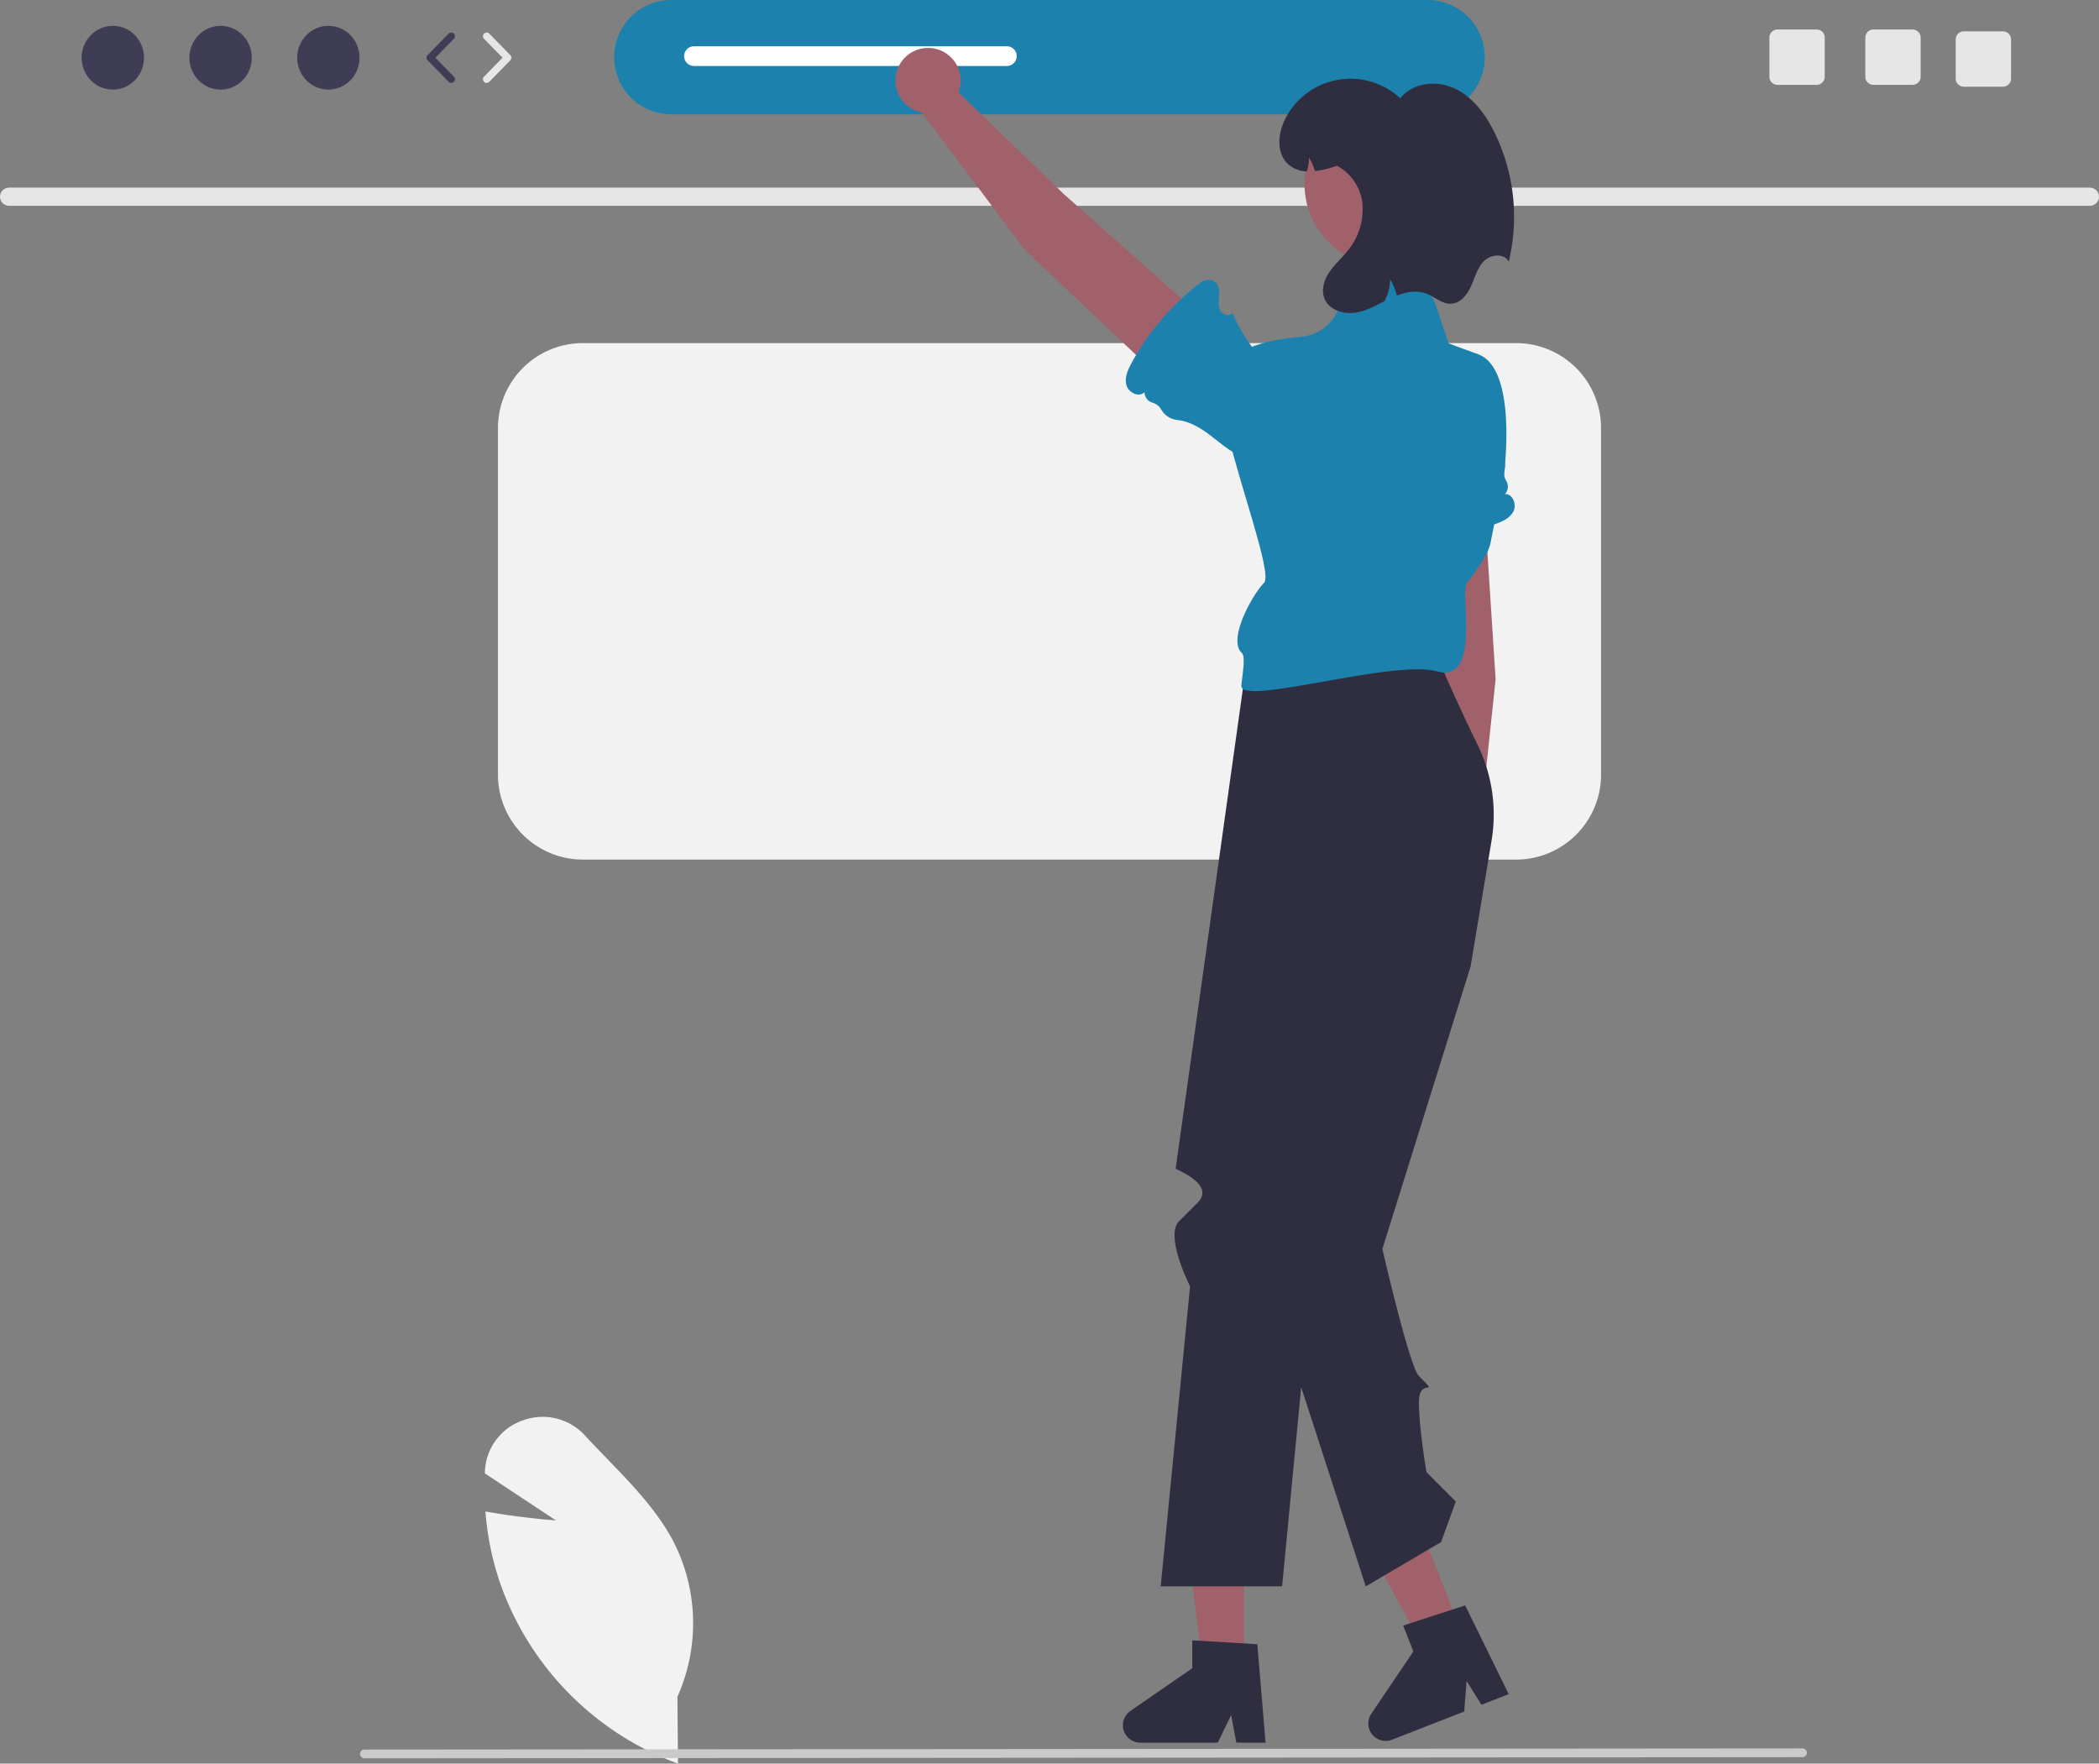 <svg xmlns="http://www.w3.org/2000/svg" data-name="Layer 1" width="568.957" height="478.05" viewBox="0 0 568.957 478.05" xmlns:xlink="http://www.w3.org/1999/xlink"><rect x="0" y="0" width="568.957" height="478.05" fill="#808080" stroke="none"/><path d="M702.5,241.975h-205a15.5,15.5,0,0,1,0-31h205a15.5,15.5,0,0,1,0,31Z" transform="translate(-315.521 -210.975)" fill="#1c82ad"/><path d="M882.07,266.76H317.93a2.463,2.463,0,0,1,0-4.924H882.07a2.463,2.463,0,0,1,0,4.924Z" transform="translate(-315.521 -210.975)" fill="#e6e6e6"/><ellipse cx="30.581" cy="15.645" rx="8.457" ry="8.645" fill="#3f3d56"/><ellipse cx="59.795" cy="15.645" rx="8.457" ry="8.645" fill="#3f3d56"/><ellipse cx="89.009" cy="15.645" rx="8.457" ry="8.645" fill="#3f3d56"/><path d="M437.842,233.453a.997.997,0,0,1-.715-.301l-5.706-5.833a1.0 1,0,0,1,0-1.398l5.706-5.833a1,1,0,0,1,1.43,1.398l-5.022,5.133,5.022,5.134a1,1,0,0,1-.715,1.699Z" transform="translate(-315.521 -210.975)" fill="#3f3d56"/><path d="M447.43,233.453a1,1,0,0,1-.715-1.699l5.021-5.134-5.021-5.133a1,1,0,0,1,1.43-1.398l5.706,5.833a1.0 1,0,0,1,0,1.398l-5.706,5.833A.997.997,0,0,1,447.43,233.453Z" transform="translate(-315.521 -210.975)" fill="#e6e6e6"/><path d="M823.329,218.975a2.196,2.196,0,0,0-2.193,2.193V231.782a2.196,2.196,0,0,0,2.193,2.193h10.614a2.196,2.196,0,0,0,2.193-2.193V221.168a2.196,2.196,0,0,0-2.193-2.193Z" transform="translate(-315.521 -210.975)" fill="#e6e6e6"/><path d="M797.329,218.975a2.196,2.196,0,0,0-2.193,2.193V231.782a2.196,2.196,0,0,0,2.193,2.193h10.614a2.196,2.196,0,0,0,2.193-2.193V221.168a2.196,2.196,0,0,0-2.193-2.193Z" transform="translate(-315.521 -210.975)" fill="#e6e6e6"/><path d="M847.829,219.475a2.196,2.196,0,0,0-2.193,2.193V232.282a2.196,2.196,0,0,0,2.193,2.193h10.614a2.196,2.196,0,0,0,2.193-2.193V221.668a2.196,2.196,0,0,0-2.193-2.193Z" transform="translate(-315.521 -210.975)" fill="#e6e6e6"/><path d="M726.5,443.975h-253a23.026,23.026,0,0,1-23-23v-94a23.026,23.026,0,0,1,23-23h253a23.026,23.026,0,0,1,23,23v94A23.026,23.026,0,0,1,726.5,443.975Z" transform="translate(-315.521 -210.975)" fill="#f2f2f2"/><path d="M588.446,228.859h-84.81a2.671,2.671,0,0,1,0-5.342h84.81a2.671,2.671,0,0,1,0,5.342Z" transform="translate(-315.521 -210.975)" fill="#fff"/><path d="M499.304,689.025l-.654-.243a80.529,80.529,0,0,1-47.436-48.313,78.132,78.132,0,0,1-4.059-19.173l-.053-.624.616.11c7.354,1.32,15.073,2.049,18.513,2.334l-19.296-12.769.035-.663a15.272,15.272,0,0,1,10.261-13.698,15.534,15.534,0,0,1,16.904,4.154c1.918,2.082,3.947,4.178,5.908,6.205,6.74,6.965,13.709,14.168,18.116,22.671a48.675,48.675,0,0,1,.979,41.89Z" transform="translate(-315.521 -210.975)" fill="#f2f2f2"/><path d="M804.062,687.279l-389.726.307a1.191,1.191,0,1,1,0-2.381l389.726-.307a1.191,1.191,0,1,1,0,2.381Z" transform="translate(-315.521 -210.975)" fill="#cacaca"/><path d="M720.924,395.122l-4.042-62.609a10.127,10.127,0,0,0-10.626-9.431h0a10.127,10.127,0,0,0-9.549,11.171l6.192,64.907,2.1,39.599a8.837,8.837,0,1,0,11.006,2.74Z" transform="translate(-315.521 -210.975)" fill="#a0616a"/><path d="M723.459,344.899h0a2.986,2.986,0,0,0,.327-3.605,3.874,3.874,0,0,1-.543-2.3,3.561,3.561,0,0,1,.072-.462,5.843,5.843,0,0,0-1.26-5.253c-2.065-2.306-3.15-5.871-3.679-9.064-.579-3.494-.977-7.073-2.376-10.327-2.018-4.694-6.582-8.778-12.531-6.531a11.761,11.761,0,0,0-5.933,5.186c-2.83,4.897-2.654,10.688-2.433,16.226l-1.159-2.15a44.967,44.967,0,0,1-2.579,17.796c1.333-.309,2.347,1.46,1.96,2.773-.387,1.312-1.556,2.208-2.551,3.146-1.254,1.184-2.416,2.916-1.138,4.61a3.682,3.682,0,0,0,2.611,1.373,69.582,69.582,0,0,0,28.298-3.206c2.023-.669,4.185-1.575,5.183-3.458S725.587,344.793,723.459,344.899Z" transform="translate(-315.521 -210.975)" fill="#1c82ad"/><polygon points="337.213 453.245 326.176 453.245 320.923 410.671 337.214 410.671 337.213 453.245" fill="#a0616a"/><path d="M658.561,683.343h-7.916l-1.413-7.473-3.619,7.473H624.62a4.719,4.719,0,0,1-2.682-8.603l16.765-11.579V655.607l17.634,1.053Z" transform="translate(-315.521 -210.975)" fill="#2f2e41"/><polygon points="396.555 443.524 386.275 447.542 365.884 409.802 381.056 403.871 396.555 443.524" fill="#a0616a"/><path d="M724.465,670.189l-7.372,2.882-4.037-6.446-.65,8.278-19.553,7.643a4.719,4.719,0,0,1-5.629-7.036L698.623,658.622l-2.75-7.037,16.807-5.439Z" transform="translate(-315.521 -210.975)" fill="#2f2e41"/><path d="M705.136,388.975H653.64s-19.393,138.496-19.448,138.748,10.944,4.252,5.944,9.252l-5,5c-4,4,2.969,17.668,2.969,17.668l-7.968,81.332h32.913l16.087-168L657.374,553.517l28.352,87.458,20.409-12,4-11-7.946-7.946S700.136,598.085,700.136,591.03s6-1.055,0-7.055c-2.596-2.596-9.904-34.448-9.904-34.448L714.136,472.975l5.695-34.172a42.929,42.929,0,0,0-3.77-25.878C712.894,406.43,708.904,397.924,705.136,388.975Z" transform="translate(-315.521 -210.975)" fill="#2f2e41"/><path d="M708.136,303.975l-3.422-10.267a12.082,12.082,0,0,0-10.713-8.238l-3.041-.189a12.082,12.082,0,0,0-12.294,8.496l0,0a12.036,12.036,0,0,1-10.449,8.469c-8.888.757-22.081,3.445-22.081,12.729,0,14,15,51,12,54s-10,15.362-6,19c1.042.948.202,5.506-.132,8.771-.604,5.913,41.132-7.16,53.132-3.771s6-22,8-24a50.769,50.769,0,0,0,5.001-7.317,12.045,12.045,0,0,0,1.475-3.846l3.444-17.432c.057-.29.103-.574.139-.868.455-3.731,3.119-28.836-7.059-32.537C705.136,302.975,708.136,303.975,708.136,303.975Z" transform="translate(-315.521 -210.975)" fill="#1c82ad"/><path d="M593.393,278.785l45.609,43.083a10.127,10.127,0,0,0,14.204-.334l0,0a10.127,10.127,0,0,0-.619-14.683l-48.748-43.3L575.326,235.991a8.837,8.837,0,1,0-9.924,5.491Z" transform="translate(-315.521 -210.975)" fill="#a0616a"/><path d="M625.75,317.28v0a2.986,2.986,0,0,0,2.216,2.862,3.874,3.874,0,0,1,1.964,1.314,3.563,3.563,0,0,1,.262.388,5.843,5.843,0,0,0,4.501,2.988c3.083.282,6.305,2.152,8.868,4.13,2.804,2.164,5.534,4.512,8.774,5.942,4.675,2.062,10.799,1.943,13.623-3.755a11.761,11.761,0,0,0,.81-7.839c-1.264-5.513-5.337-9.633-9.272-13.537l2.313.785a44.967,44.967,0,0,1-10.234-14.785c-.765,1.134-2.713.53-3.324-.695-.61-1.225-.365-2.676-.276-4.041.112-1.721-.218-3.781-2.307-4.15a3.682,3.682,0,0,0-2.847.773,69.582,69.582,0,0,0-18.533,21.624c-1.025,1.868-1.991,4.004-1.439,6.062S624.264,318.807,625.75,317.28Z" transform="translate(-315.521 -210.975)" fill="#1c82ad"/><circle cx="375.614" cy="50" r="22" fill="#a0616a"/><path d="M724.476,281.905c-1.14-2.31-4.77-2.04-6.62-.24-1.84,1.8-2.51,4.44-3.55,6.79-1.04,2.36-2.91,4.75-5.48,4.85-2.44.09-4.41-1.89-6.69-2.75-2.57-.97-5.39-.46-7.99.54-.06-.25-.12-.5-.2-.74a15.875,15.875,0,0,0-1.61-3.68,12.272,12.272,0,0,1-.6,3.76,11.451,11.451,0,0,1-.98,2.21c-2.49,1.26-4.95,2.61-7.69,3.06-3.32.56-7.29-.68-8.54-3.82-.92-2.32-.1-5.02,1.3-7.11,1.4-2.08,3.32-3.75,4.89-5.7a17.655,17.655,0,0,0,4.07-13.25,13.234,13.234,0,0,0-6.86-9.91,28.039,28.039,0,0,1-5.98,1.44,15.875,15.875,0,0,0-1.61-3.68,12.272,12.272,0,0,1-.6,3.76,7.814,7.814,0,0,1-5.14-2.03c-3-2.84-2.72-7.8-1-11.56a19.791,19.791,0,0,1,31.49-6.21c3.29-4.3,9.89-4.98,14.79-2.66,4.89,2.33,8.29,6.97,10.7,11.82A51.784,51.784,0,0,1,724.476,281.905Z" transform="translate(-315.521 -210.975)" fill="#2f2e41"/></svg>